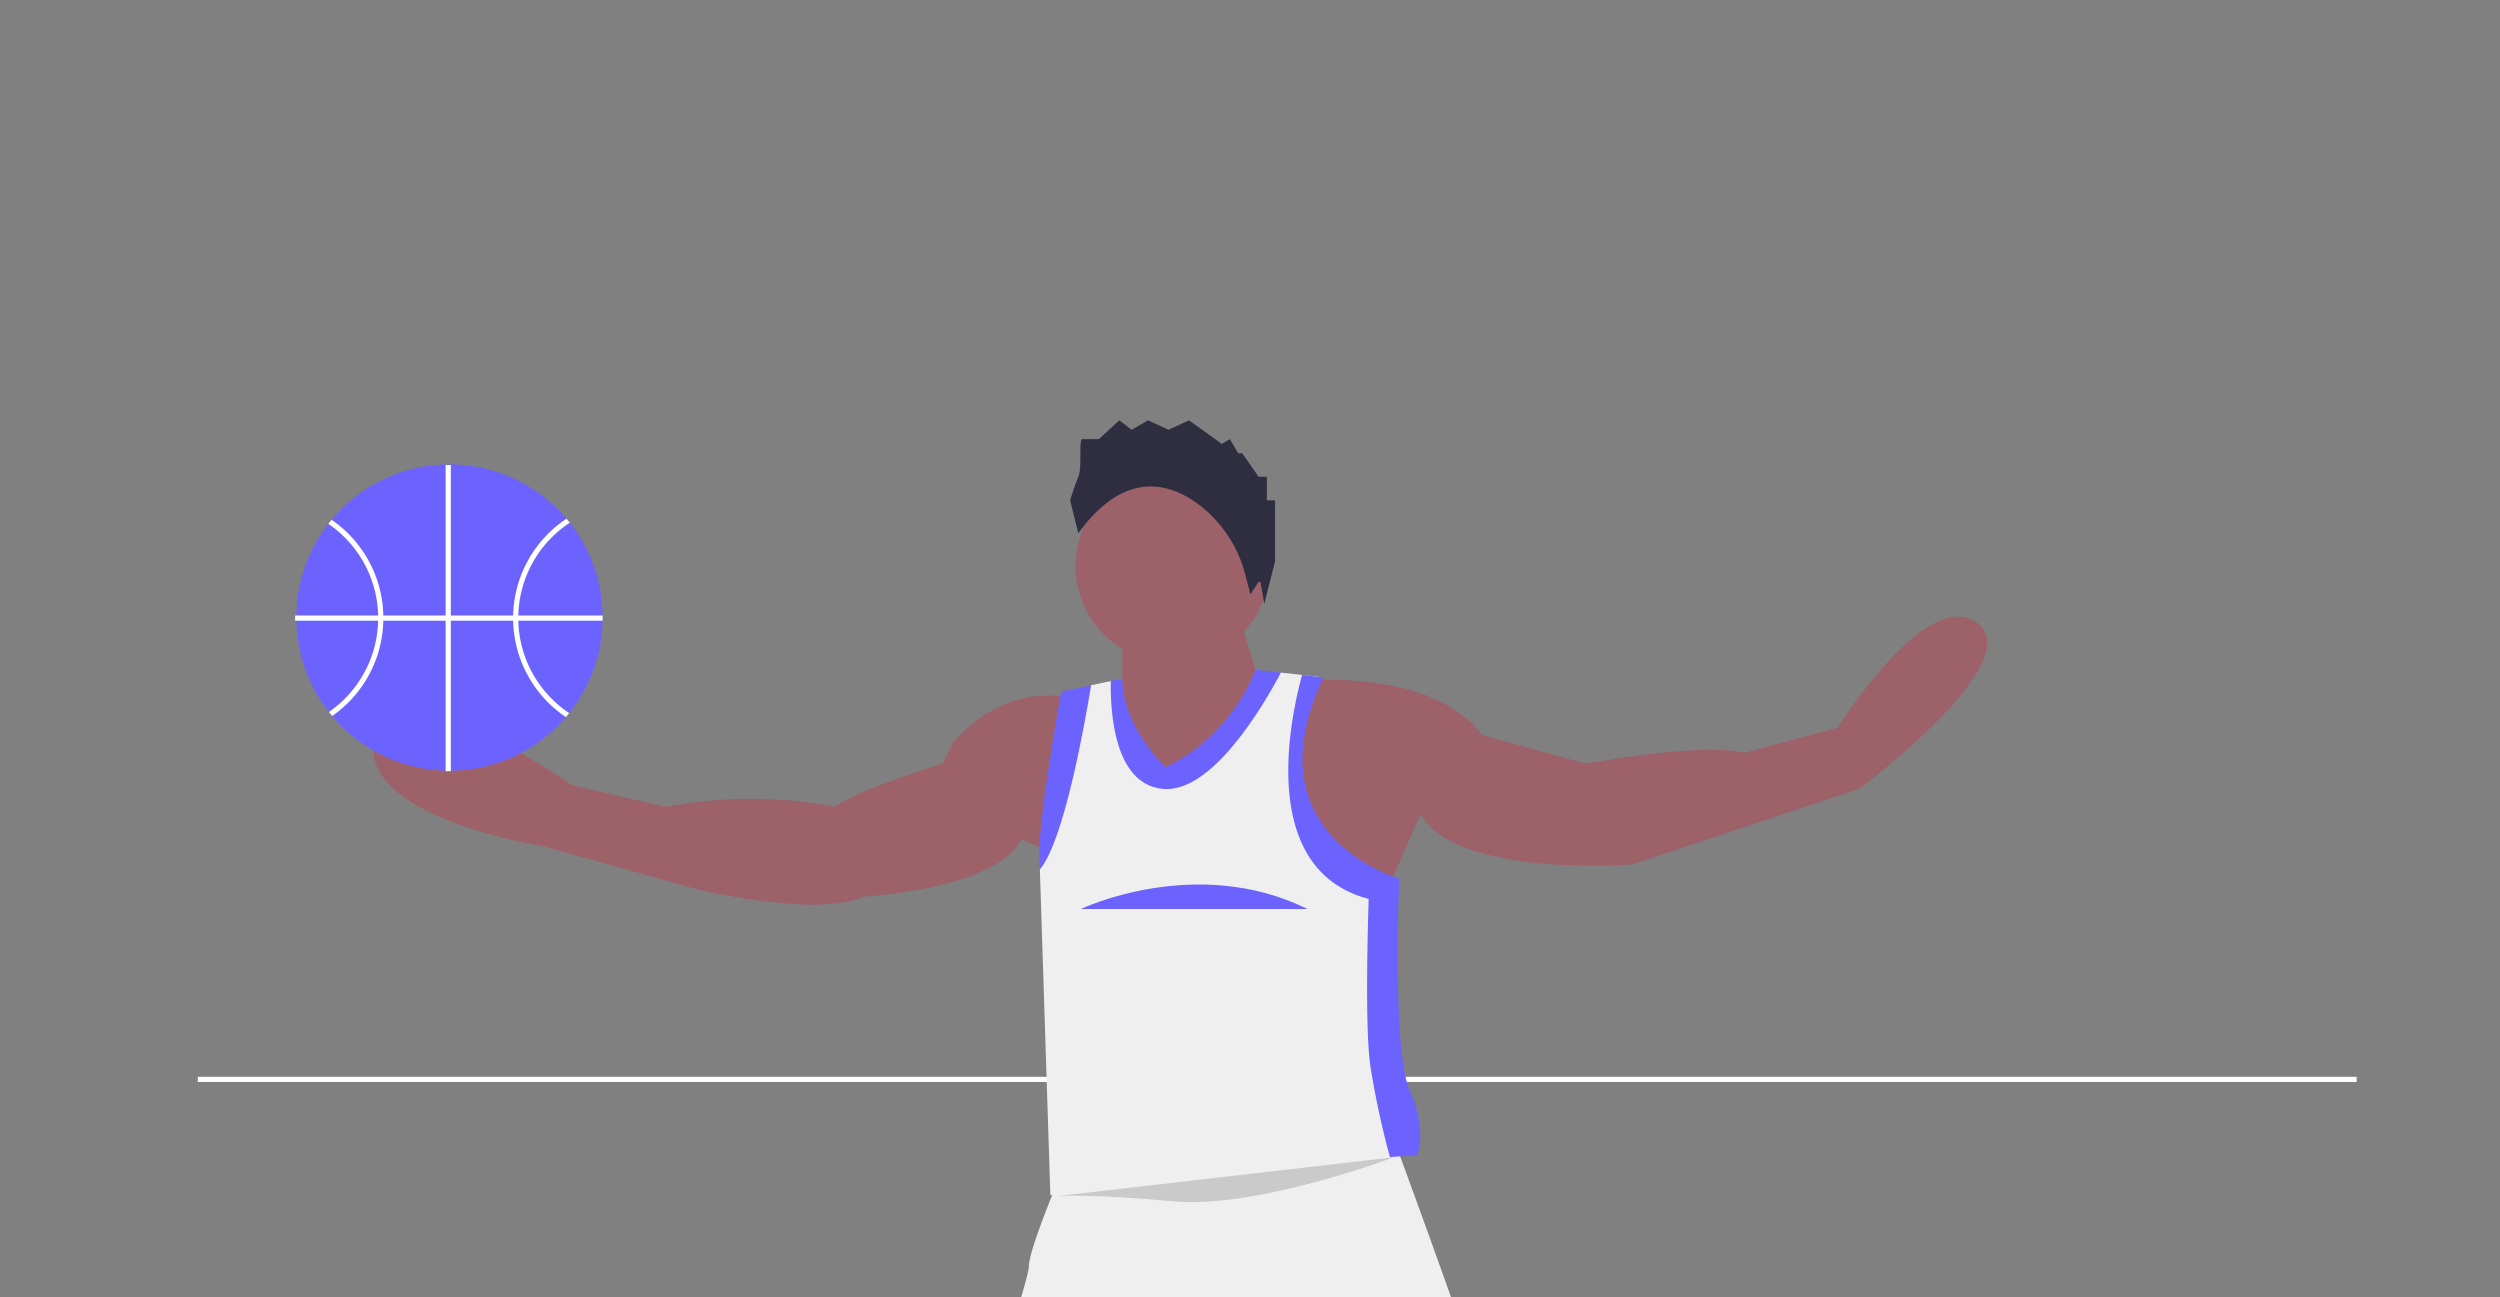 <svg width="963.5" height="500" xmlns="http://www.w3.org/2000/svg">
 <rect width="100%" height="100%" fill="#808080" stroke="none"/>
 <title>greek_freak</title>

 <g>
  <title>background</title>
  <rect fill="none" id="canvas_background" height="602" width="802" y="-1" x="-1"/>
 </g>
 <g>
  <title>Layer 1</title>
  <path id="svg_1" fill="#6c63ff" d="m767.26,766.508l0,0.95c0,0.25 0,0.51 -0.02,0.76a58.689,58.689 0 0 1 -12.87,35.6c-0.41,0.53 -0.84,1.04 -1.28,1.55c-0.66,0.78 -1.34,1.53 -2.04,2.27c-0.06,0.06 -0.12,0.13 -0.19,0.19l-0.03,0.03c-0.08,0.08 -0.16,0.17 -0.24,0.25q-1.845,1.905 -3.87,3.65c-0.27,0.23 -0.55,0.47 -0.84,0.7a58.792,58.792 0 0 1 -37.13,13.56c-0.1,0.01 -0.21,0.01 -0.31,0.01l-0.35,0c-0.1,0 -0.2,0 -0.3,-0.01c-0.35,0 -0.69,-0.01 -1.04,-0.02a58.728,58.728 0 0 1 -36.91,-14.19c-0.28,-0.23 -0.56,-0.47 -0.83,-0.72c-1.07,-0.94 -2.1,-1.93 -3.09,-2.95c-0.08,-0.08 -0.16,-0.17 -0.24,-0.25l-0.03,-0.03c-0.07,-0.06 -0.13,-0.13 -0.19,-0.19c-0.84,-0.88 -1.65,-1.79 -2.43,-2.72q-0.645,-0.765 -1.26,-1.56a58.615,58.615 0 0 1 -12.53,-35.17c-0.02,-0.24 -0.02,-0.49 -0.02,-0.74l0,-0.93c0,-0.11 0,-0.22 0.01,-0.33a58.693,58.693 0 0 1 12.31,-35.32q0.615,-0.795 1.26,-1.56c0.79,-0.96 1.62,-1.89 2.47,-2.8c0.06,-0.07 0.12,-0.13 0.19,-0.2c0,-0.01 0.01,-0.02 0.02,-0.03c0.08,-0.08 0.16,-0.17 0.25,-0.25q1.665,-1.725 3.47,-3.32c0.27,-0.25 0.55,-0.49 0.83,-0.72a58.777,58.777 0 0 1 37.7,-14.03c0.1,-0.01 0.21,-0.01 0.31,-0.01l0.65,0a58.802,58.802 0 0 1 37,13.4c0.28,0.24 0.56,0.47 0.84,0.71c1.46,1.24 2.86,2.56 4.19,3.94c0.08,0.08 0.16,0.17 0.24,0.25l0.02,0.02c0.07,0.06 0.14,0.14 0.2,0.2c0.74,0.78 1.45,1.59 2.14,2.41c0.44,0.51 0.86,1.02 1.28,1.55a58.691,58.691 0 0 1 12.65,35.76a2.807,2.807 0 0 1 0.01,0.29z"/>
  <rect id="svg_2" fill="#fff" height="118" width="2" y="708.218" x="706.75"/>
  <rect id="svg_3" fill="#fff" height="2" width="118.51" y="766.218" x="648.75"/>
  <path id="svg_4" fill="#fff" d="m682.73,766.218a45.929,45.929 0 0 0 -19.93,-36.88q-0.645,0.765 -1.26,1.56a43.961,43.961 0 0 1 19.2,35.32c0.01,0.33 0.01,0.66 0.01,1s0,0.67 -0.01,1a44.004,44.004 0 0 1 -18.97,35.17q0.615,0.795 1.26,1.56a45.959,45.959 0 0 0 19.7,-36.73c0.02,-0.33 0.02,-0.67 0.02,-1s0,-0.67 -0.02,-1z"/>
  <path id="svg_5" fill="#fff" d="m734.76,768.218c-0.01,-0.33 -0.01,-0.66 -0.01,-1s0,-0.67 0.01,-1a43.998,43.998 0 0 1 19.84,-35.76c-0.42,-0.53 -0.84,-1.04 -1.28,-1.55a45.965,45.965 0 0 0 -20.55,37.31c-0.02,0.33 -0.02,0.67 -0.02,1s0,0.67 0.02,1a45.95,45.95 0 0 0 20.32,37.15c0.44,-0.51 0.87,-1.02 1.28,-1.55a43.981,43.981 0 0 1 -19.61,-35.6z"/>
  <rect id="svg_6" fill="#2f2e41" height="2.24" width="963.5" y="863.658"/>
  <rect id="svg_8" fill="#fff" height="2" width="832" y="415" x="76.239"/>
  <polygon id="svg_12" fill="#9d616a" points="390.955 704.422 388.184 759.842 417.279 765.384 425.592 712.735 390.955 704.422"/>
  <polygon id="svg_13" fill="#9d616a" points="535.046 722.434 541.974 768.155 568.298 768.155 562.756 719.663 535.046 722.434"/>
  <path id="svg_14" fill="#efefef" d="m396.497,597.739l-5.542,63.733l-5.542,54.034s20.782,-8.313 40.179,4.156c0,0 12.469,-2.771 9.698,-56.805l12.47,-56.805l-51.263,-8.313z"/>
  <path id="svg_15" fill="#efefef" d="m508.722,618.521s8.313,49.878 12.469,54.034c0,0 6.862,44.603 10.195,55.879a10.055,10.055 0 0 0 0.889,2.312c2.771,4.156 33.252,13.855 34.637,-2.771s5.542,-44.336 -8.313,-65.118l-8.313,-52.649l-41.565,8.313z"/>
  <path id="svg_16" fill="#efefef" d="m592.545,612.287c-1.385,15.24 -77.588,12.469 -91.443,12.469c-4.378,0 -10.003,-0.679 -12.802,-8.244c-4.794,-12.927 -7.426,-31.811 -8.313,-39.196c-0.36,6.844 -3.519,23.415 -11.416,34.028c-4.808,6.484 -12.76,5.196 -21.503,3.713c-14.52,-2.466 -43.38,-11.444 -51.263,-9.698c-12.469,2.771 -27.474,3.048 -27.71,0a35.684,35.684 0 0 1 0.028,-5.002c1.829,-28.652 28.375,-106.323 28.375,-112.073c0,-6.927 12.469,-36.023 12.469,-36.023l127.466,-15.24s50.487,136.194 57.429,169.723c0.595,2.896 -1.206,4.337 -1.317,5.542z"/>
  <path id="svg_17" fill="#efefef" d="m421.436,758.456l-36.023,-6.927l3.464,57.498l28.403,20.09s-2.771,-55.42 4.156,-70.66z"/>
  <path id="svg_18" fill="#efefef" d="m568.298,754.3s-18.011,11.084 -33.252,0l12.47,51.263l20.782,-2.771s9.698,-30.481 -0,-48.492z"/>
  <path id="svg_19" fill="#2f2e41" d="m572.455,797.25s-29.095,1.385 -29.095,4.156l0,45.721c0,4.156 5.542,9.698 4.156,12.469s8.313,9.698 30.481,5.542s13.855,-18.011 13.855,-18.011s-22.168,-38.794 -19.397,-49.878z"/>
  <path id="svg_20" fill="#2f2e41" d="m384.72,797.943s33.252,0.693 33.252,3.464l0,45.721c0,4.156 -5.542,9.698 -4.156,12.469s-8.313,9.698 -30.481,5.542s-13.855,-18.011 -13.855,-18.011s18.011,-38.101 15.241,-49.185z"/>
  <path id="svg_21" fill="#6c63ff" d="m594.623,612.979c-1.385,15.24 -81.744,16.626 -95.599,16.626c-4.378,0 -7.925,-5.528 -10.724,-13.093c14.867,-2.951 78.808,-14.991 105.562,-9.768a25.436,25.436 0 0 1 0.762,6.235z"/>
  <path id="svg_22" fill="#6c63ff" d="m468.57,611.345c-4.808,6.484 -11.375,10.738 -20.117,9.255c-14.52,-2.466 -44.765,-8.673 -52.649,-6.927c-12.469,2.771 -27.474,-5.265 -27.71,-8.313a35.684,35.684 0 0 1 0.028,-5.002c29.164,-0.79 80.816,-0.443 100.448,10.987z"/>
  <path id="svg_23" fill="#9d616a" d="m414.508,269.376s-24.939,-8.313 -47.107,16.626l-4.156,8.313s-31.866,9.698 -41.565,16.626c0,0 -29.095,-6.927 -65.118,0l-36.023,-8.313s-69.275,-48.492 -76.202,-18.012s65.118,41.565 65.118,41.565l59.576,16.626s45.721,11.084 63.733,2.771c0,0 51.263,-2.771 60.962,-22.168l20.782,9.698l0,-63.733z"/>
  <path id="svg_24" fill="#9d616a" d="m500.409,262.449s51.263,-5.542 70.66,20.782l40.179,11.084s44.336,-8.313 60.962,-4.156l36.023,-9.698s34.637,-55.42 54.034,-40.179s-45.721,63.733 -45.721,63.733l-87.286,29.095s-67.889,5.542 -81.744,-19.397l-15.24,34.637l-58.191,-13.855l26.324,-72.046z"/>
  <circle id="svg_25" fill="#9d616a" r="37.408" cy="218.113" cx="451.917"/>
  <path id="svg_26" fill="#9d616a" d="m432.52,240.281l0,30.481l13.855,48.492l41.565,-48.492s-11.084,-33.252 -11.084,-38.794s-44.336,8.313 -44.336,8.313z"/>
  <path id="svg_27" fill="#efefef" d="m542.667,440.485s-0.679,5.002 -6.983,5.459c-12.622,0.928 -33.876,3.076 -47.744,7.703c-20.782,6.927 -83.13,6.927 -83.13,6.927l-4.045,-125.498l1.967,-9.588c-1.385,-11.084 9.698,-55.42 9.698,-55.42l8.091,-5.971l7.579,-1.635l2.341,2.064c0,18.455 18.011,36.023 18.011,36.023c26.324,-12.469 37.408,-40.179 37.408,-40.179l7.8,-1.15l8.161,0.914l7.385,0.831l-2.563,2.175l-1.385,2.771c-0.083,0.166 0.069,-0.166 0,0c-20.173,42.798 4.184,62.154 19.397,70.66c6.304,3.547 6.927,6.927 6.927,6.927s5.694,-1.704 5.542,4.156c-0.457,18.968 -3.907,61.793 1.385,73.431c6.927,15.24 4.156,19.397 4.156,19.397z"/>
  <path id="svg_28" fill="#2f2e41" d="m412.43,192.823a93.276,93.276 0 0 1 3.159,-9.066c1.579,-3.626 0,-14.505 1.579,-14.505l6.318,0l7.897,-7.252l4.738,3.626l6.318,-3.626l7.897,3.626l7.897,-3.626l12.636,9.066l3.159,-1.813l3.159,5.439l1.579,0l6.318,9.066l3.159,0l0,9.066l3.159,0l0,23.57l-4.156,16.267l-1.385,-7.982a0.504,0.504 0 0 0 -0.928,-0.272l-3.007,4.679l-1.929,-7.382a49.341,49.341 0 0 0 -18.45,-27.602c-11.688,-8.481 -28.585,-12.52 -45.959,11.413l-3.159,-12.692z"/>
  <path id="svg_29" fill="#6c63ff" d="m420.521,264.098c-2.632,16.002 -10.585,60.255 -19.757,70.979l-0.111,-3.353c-1.385,-11.084 8.313,-65.118 8.313,-65.118l11.555,-2.508z"/>
  <path id="svg_30" fill="#6c63ff" d="m493.662,259.221c-6.955,13.134 -26.878,47.038 -45.901,44.793c-18.358,-2.161 -19.882,-29.567 -19.66,-41.551l4.42,-0.956c0,18.455 16.626,34.194 16.626,34.194c26.324,-12.469 34.706,-37.575 34.706,-37.575l9.809,1.095z"/>
  <path id="svg_31" fill="#6c63ff" d="m539.203,338.651s-0.152,3.713 -0.304,9.574a57.666,57.666 0 0 1 -11.417,-1.773c-42.798,-11.292 -30.287,-69.413 -25.659,-86.317l7.385,0.831l0.014,0c0.208,0.194 0.43,0.402 0.651,0.61c-20.173,42.798 2.84,63.608 18.053,72.115a57.881,57.881 0 0 0 11.278,4.96z"/>
  <path id="svg_32" fill="#6c63ff" d="m546.13,445.334s-4.143,0.152 -10.447,0.61a329.948,329.948 0 0 1 -7.565,-35.247c-1.829,-12.802 -1.247,-44.294 -0.637,-64.245c0.166,-5.223 0.319,-9.671 0.443,-12.761a57.881,57.881 0 0 0 11.278,4.96s-0.152,3.713 -0.304,9.574c-0.457,18.968 -0.831,60.532 4.461,72.171c6.928,15.24 2.771,24.939 2.771,24.939z"/>
  <path id="svg_33" fill="#6c63ff" d="m416.587,350.32s44.336,-21.212 87.286,0"/>
  <path id="svg_34" fill="#cacaca" d="m407.239,461s13,-1 45,2s85,-17 85,-17"/>
  <path id="svg_35" fill="#6c63ff" d="m232.26,237.508l0,0.95c0,0.25 0,0.51 -0.02,0.76a58.689,58.689 0 0 1 -12.87,35.6c-0.41,0.53 -0.84,1.04 -1.28,1.55c-0.66,0.78 -1.34,1.53 -2.04,2.27c-0.06,0.06 -0.12,0.13 -0.19,0.19l-0.03,0.03c-0.08,0.08 -0.16,0.17 -0.24,0.25q-1.845,1.905 -3.87,3.65c-0.27,0.23 -0.55,0.47 -0.84,0.7a58.792,58.792 0 0 1 -37.13,13.56c-0.1,0.01 -0.21,0.01 -0.31,0.01l-0.35,0c-0.1,0 -0.2,0 -0.3,-0.01c-0.35,0 -0.69,-0.01 -1.04,-0.02a58.728,58.728 0 0 1 -36.91,-14.19c-0.28,-0.23 -0.56,-0.47 -0.83,-0.72c-1.07,-0.94 -2.1,-1.93 -3.09,-2.95c-0.08,-0.08 -0.16,-0.17 -0.24,-0.25l-0.03,-0.03c-0.07,-0.06 -0.13,-0.13 -0.19,-0.19c-0.84,-0.88 -1.65,-1.79 -2.43,-2.72q-0.645,-0.765 -1.26,-1.56a58.615,58.615 0 0 1 -12.53,-35.17c-0.02,-0.24 -0.02,-0.49 -0.02,-0.74l0,-0.93c0,-0.11 0,-0.22 0.01,-0.33a58.693,58.693 0 0 1 12.31,-35.32q0.615,-0.795 1.26,-1.56c0.79,-0.96 1.62,-1.89 2.47,-2.8c0.06,-0.07 0.12,-0.13 0.19,-0.2c0,-0.01 0.01,-0.02 0.02,-0.03c0.08,-0.08 0.16,-0.17 0.25,-0.25q1.665,-1.725 3.47,-3.32c0.27,-0.25 0.55,-0.49 0.83,-0.72a58.777,58.777 0 0 1 37.7,-14.03c0.1,-0.01 0.21,-0.01 0.31,-0.01l0.65,0a58.802,58.802 0 0 1 37,13.4c0.28,0.24 0.56,0.47 0.84,0.71c1.46,1.24 2.86,2.56 4.19,3.94c0.08,0.08 0.16,0.17 0.24,0.25l0.02,0.02c0.07,0.06 0.14,0.14 0.2,0.2c0.74,0.78 1.45,1.59 2.14,2.41c0.44,0.51 0.86,1.02 1.28,1.55a58.691,58.691 0 0 1 12.65,35.76a2.807,2.807 0 0 1 0.01,0.29z"/>
  <rect id="svg_36" fill="#fff" height="118" width="2" y="179.218" x="171.75"/>
  <rect id="svg_37" fill="#fff" height="2" width="118.51" y="237.218" x="113.75"/>
  <path id="svg_38" fill="#fff" d="m147.73,237.218a45.929,45.929 0 0 0 -19.93,-36.88q-0.645,0.765 -1.26,1.56a43.961,43.961 0 0 1 19.2,35.32c0.01,0.33 0.01,0.66 0.01,1s0,0.67 -0.01,1a44.004,44.004 0 0 1 -18.97,35.17q0.615,0.795 1.26,1.56a45.959,45.959 0 0 0 19.7,-36.73c0.02,-0.33 0.02,-0.67 0.02,-1s0,-0.67 -0.02,-1z"/>
  <path id="svg_39" fill="#fff" d="m199.76,239.218c-0.01,-0.33 -0.01,-0.66 -0.01,-1s0,-0.67 0.01,-1a43.998,43.998 0 0 1 19.84,-35.76c-0.42,-0.53 -0.84,-1.04 -1.28,-1.55a45.965,45.965 0 0 0 -20.55,37.31c-0.02,0.33 -0.02,0.67 -0.02,1s0,0.67 0.02,1a45.95,45.95 0 0 0 20.32,37.15c0.44,-0.51 0.87,-1.02 1.28,-1.55a43.981,43.981 0 0 1 -19.61,-35.6z"/>
 </g>
</svg>